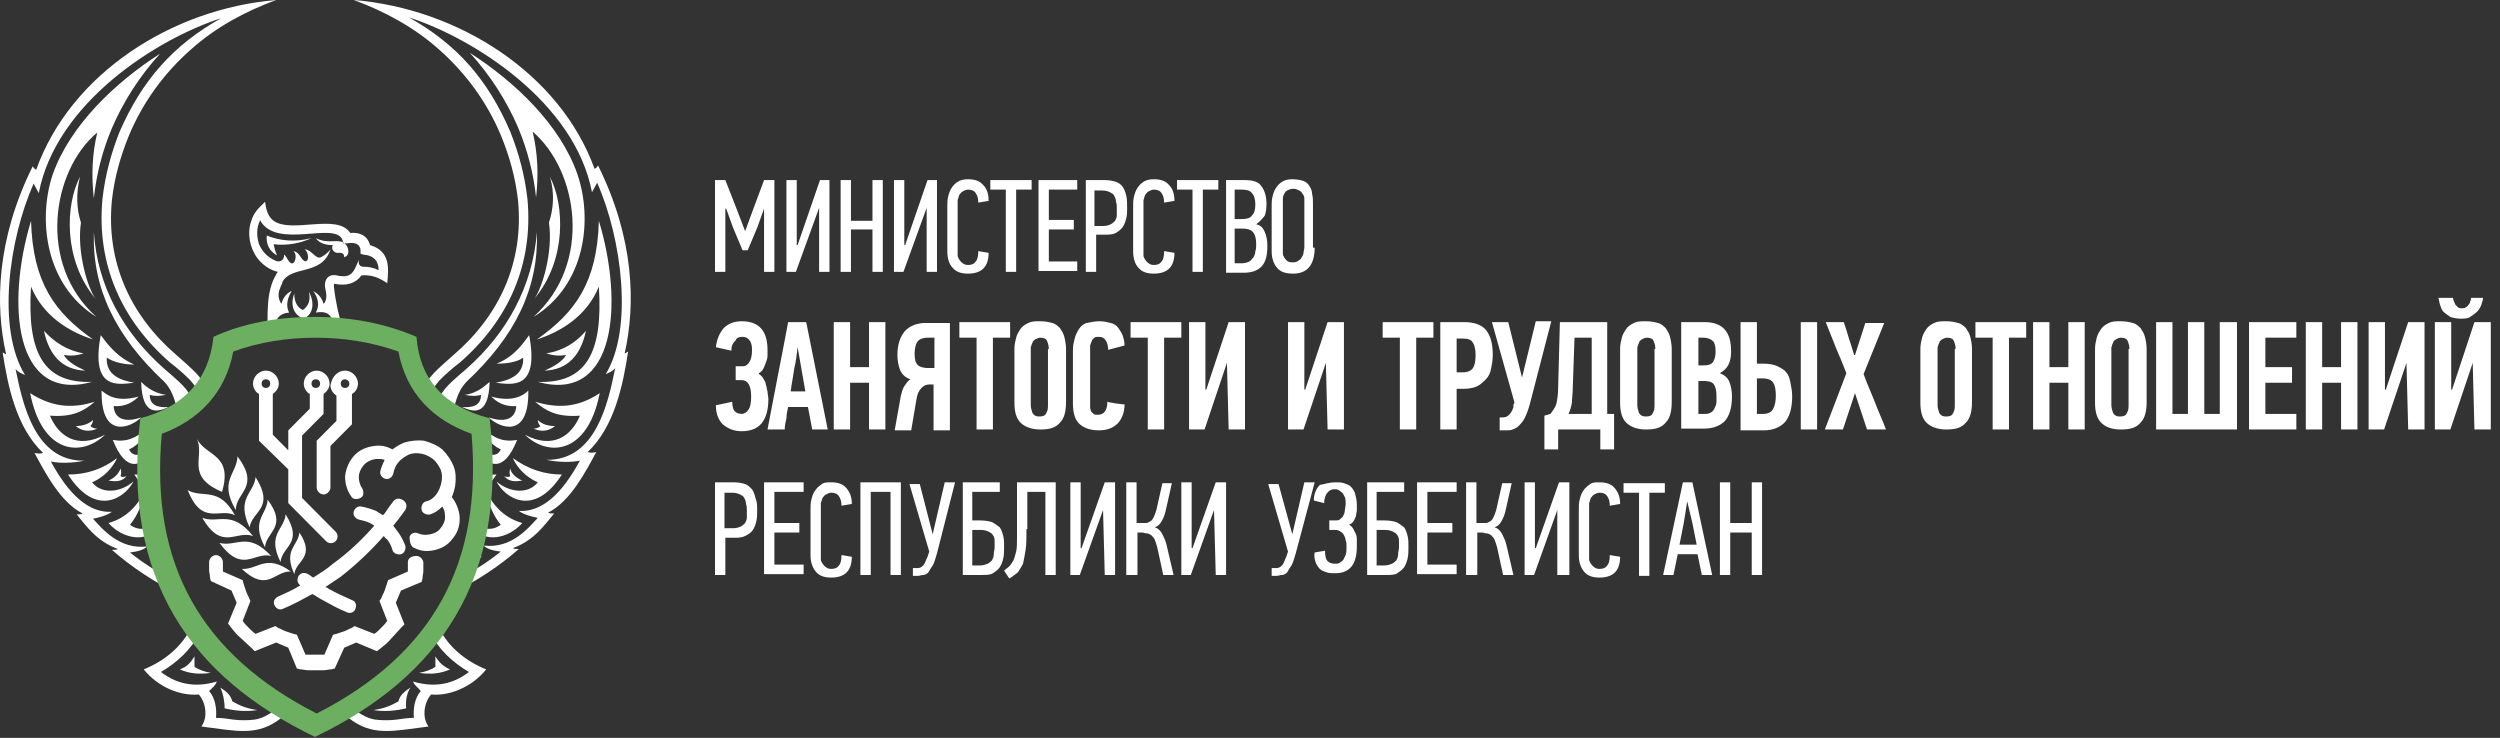 <svg width="227" height="67" viewBox="0 0 227 67" fill="none" xmlns="http://www.w3.org/2000/svg">
<rect x="0" y="0" width="227" height="67" fill="#333333" stroke="none"/>
<path fill-rule="evenodd" clip-rule="evenodd" d="M31.332 33.653C31.957 33.653 32.504 34.203 32.504 34.832C32.504 35.225 32.269 35.618 31.957 35.776V38.527L30.004 40.493V44.267C30.004 44.582 29.691 44.896 29.379 44.896C29.066 44.896 28.754 44.582 28.754 44.267V40.179C28.754 40.1 28.754 40.1 28.754 40.021C28.754 40.021 28.754 40.021 28.832 39.943L30.551 38.213V35.933C30.238 35.697 30.004 35.382 30.004 34.989C30.16 34.124 30.707 33.653 31.332 33.653ZM25.082 0C22.27 1.022 19.536 2.516 17.349 4.482C14.927 6.605 12.974 9.278 11.724 12.266C10.943 14.153 10.396 16.119 10.162 18.163C9.615 23.745 11.802 28.62 16.02 32.237C16.645 32.788 17.27 33.338 17.817 33.888C18.208 34.36 18.598 34.753 18.833 35.382C18.833 35.382 18.833 35.461 18.911 35.461C18.677 35.776 18.442 36.09 18.208 36.326C18.208 36.09 18.13 35.854 18.052 35.697C17.895 35.225 17.583 34.911 17.27 34.517C16.724 33.967 16.099 33.417 15.474 32.945C11.021 29.092 8.755 23.981 9.302 18.084C9.537 15.961 10.083 13.917 10.864 11.951C12.896 7.312 15.708 4.089 20.083 1.651C14.224 3.538 5.084 9.357 3.521 17.534C3.443 17.377 3.209 16.983 3.053 16.669C0.787 21.78 -0.307 29.878 2.271 34.046C1.881 33.888 1.568 33.731 1.412 33.495C2.037 36.562 3.131 41.908 7.662 41.83C6.568 42.066 5.396 42.066 4.615 41.908C5.709 43.874 7.505 46.626 10.162 46.469C9.771 46.783 8.912 47.019 8.443 47.098C9.302 48.041 10.864 49.928 13.364 49.614C13.052 49.928 12.505 50.086 11.802 50.164C12.974 51.108 14.224 51.894 15.552 52.602C15.708 52.995 15.942 53.467 16.099 53.86C13.989 52.838 11.958 51.501 10.162 49.928C10.396 49.928 10.552 49.928 10.708 49.85C8.755 49.142 7.818 47.727 6.959 46.705C7.193 46.705 7.349 46.705 7.505 46.626C5.474 45.604 4.068 42.852 3.131 41.122C3.365 41.201 3.756 41.201 3.912 41.122C1.49 38.842 0.709 35.068 0.24 32.001C0.397 32.08 0.475 32.159 0.553 32.159C-0.463 27.677 -0.307 21.701 2.974 15.097C3.053 15.254 3.131 15.332 3.287 15.411C6.412 6.683 15.63 0.786 25.082 0ZM37.269 62.43C36.8 62.745 36.331 63.059 36.175 63.688C35.472 64.081 34.925 64.317 33.91 64.475C34.925 64.632 35.863 64.553 36.878 64.317C36.8 63.61 36.956 62.902 37.269 62.43ZM39.534 59.6C39.534 59.914 39.534 60.307 39.534 60.543C39.222 60.779 38.597 61.015 38.05 61.093C39.066 61.251 40.003 61.172 40.862 60.779C40.316 60.543 39.925 60.229 39.534 59.6ZM37.503 61.88C39.066 62.352 40.862 62.352 42.581 61.015C41.097 60.15 39.847 58.971 39.066 57.477L39.769 56.848C40.628 58.656 42.191 59.993 44.144 60.779C42.894 62.352 40.862 63.217 39.144 63.059C38.519 63.767 38.285 65.103 38.91 65.968C35.707 66.362 33.832 66.912 31.644 65.182L31.801 64.16C32.582 64.71 33.129 65.182 34.066 65.339C34.691 65.418 35.394 65.418 36.019 65.339C36.566 65.261 37.035 65.182 37.581 65.182C37.503 64.317 37.66 63.374 38.206 62.745C37.972 62.43 37.66 62.273 37.503 61.88ZM20.005 62.43C20.473 62.745 20.942 63.059 21.098 63.688C21.801 64.081 22.348 64.317 23.364 64.475C22.348 64.632 21.411 64.553 20.395 64.317C20.395 63.61 20.239 62.902 20.005 62.43ZM17.661 59.6C17.661 59.914 17.661 60.307 17.661 60.543C17.973 60.779 18.598 61.015 19.145 61.093C18.13 61.251 17.192 61.172 16.333 60.779C16.958 60.543 17.27 60.229 17.661 59.6ZM19.692 61.88C18.13 62.352 16.333 62.352 14.614 61.015C16.099 60.15 17.349 58.971 18.13 57.477L17.427 56.848C16.567 58.656 15.005 59.993 13.052 60.779C14.302 62.352 16.333 63.217 18.052 63.059C18.677 63.767 18.911 65.103 18.286 65.968C21.489 66.362 23.364 66.912 25.551 65.182L25.395 64.16C24.614 64.71 24.067 65.182 23.129 65.339C22.504 65.418 21.801 65.418 21.176 65.339C20.63 65.261 20.161 65.182 19.614 65.182C19.692 64.317 19.536 63.374 18.989 62.745C19.302 62.43 19.536 62.273 19.692 61.88ZM38.285 35.461C38.519 35.776 38.753 36.09 38.988 36.326C38.988 36.09 39.066 35.854 39.144 35.697C39.3 35.225 39.613 34.911 39.925 34.517C40.472 33.967 41.097 33.417 41.722 32.945C46.175 29.092 48.44 23.981 47.893 18.084C47.659 15.961 47.112 13.917 46.331 11.951C44.3 7.234 41.487 4.01 37.113 1.573C42.972 3.46 52.19 9.278 53.752 17.455C53.83 17.298 54.065 16.905 54.221 16.59C56.486 21.701 57.502 29.878 55.002 33.967C55.393 33.81 55.705 33.653 55.861 33.417C55.236 36.483 54.143 41.83 49.612 41.751C50.706 41.987 51.877 41.987 52.658 41.83C51.565 43.795 49.768 46.547 47.112 46.39C47.503 46.705 48.362 46.941 48.831 47.019C47.971 47.963 46.409 49.85 43.909 49.535C44.222 49.85 44.768 50.007 45.471 50.086C44.3 51.029 43.05 51.816 41.722 52.523C41.566 52.916 41.331 53.388 41.175 53.781C43.284 52.759 45.315 51.422 47.112 49.85C46.878 49.85 46.721 49.85 46.565 49.771C48.518 49.063 49.456 47.648 50.315 46.626C50.081 46.626 49.924 46.626 49.768 46.547C51.799 45.525 53.205 42.773 54.143 41.044C53.908 41.122 53.518 41.122 53.362 41.044C55.783 38.763 56.565 34.989 57.033 31.923C56.877 32.001 56.799 32.08 56.721 32.08C57.736 27.598 57.58 21.622 54.299 15.018C54.221 15.175 54.143 15.254 53.987 15.332C50.862 6.683 41.644 0.786 32.113 0C34.925 1.022 37.66 2.516 39.847 4.482C42.269 6.605 44.222 9.278 45.471 12.266C46.253 14.153 46.8 16.119 47.034 18.163C47.581 23.745 45.393 28.62 41.175 32.237C40.55 32.788 39.925 33.338 39.378 33.888C38.988 34.36 38.597 34.753 38.363 35.382C38.363 35.382 38.363 35.382 38.285 35.461ZM27.582 28.935C26.645 28.62 26.332 27.677 26.723 26.655C26.723 27.362 26.957 27.913 27.504 28.149C28.051 27.756 28.207 27.205 28.051 26.497C28.598 27.52 28.441 28.542 27.582 28.935ZM34.379 24.532C33.91 24.296 33.441 24.217 32.972 24.217C32.738 24.217 32.504 24.06 32.582 23.588C32.113 24.689 31.957 25.318 30.551 25.003C29.77 24.846 29.379 25.475 29.535 26.183C29.613 26.576 29.77 27.205 29.379 27.598C29.223 26.969 28.832 26.655 28.442 26.419C29.145 27.441 28.832 28.07 28.676 28.384C30.316 28.07 30.316 29.407 30.082 30.036C30.473 30.036 30.863 30.114 31.176 30.114C30.785 28.778 30.473 27.441 30.316 26.026C30.316 25.79 30.316 25.711 30.473 25.79C31.41 25.947 32.269 25.79 32.816 25.003C33.754 24.925 34.457 25.239 35.16 25.711C35.316 24.217 35.394 22.802 33.597 22.252C33.363 21.387 32.66 21.072 31.801 21.151C30.629 19.342 26.488 21.229 24.848 20.05C24.301 19.657 24.145 18.949 24.067 18.32C23.52 18.871 23.051 19.264 22.817 20.05C22.426 21.151 22.661 22.487 23.364 23.431C23.832 24.06 24.535 24.532 25.238 24.689C25.16 24.768 25.082 24.846 25.082 24.925C24.145 26.419 24.301 28.62 24.301 30.35C24.535 30.272 24.848 30.272 25.082 30.193C24.848 29.407 25.082 28.463 26.254 28.384C26.098 28.07 25.863 27.441 26.488 26.419C26.098 26.576 25.707 26.969 25.551 27.598C25.238 27.127 25.238 26.655 25.395 26.262C25.473 26.026 25.551 25.868 25.629 25.711V25.633C26.41 24.06 29.223 25.082 30.004 22.645C29.77 22.959 29.457 23.195 29.145 23.352C28.676 23.588 28.285 22.645 27.66 22.645C27.895 22.802 27.973 23.116 27.973 23.431C27.895 23.745 27.738 23.824 27.504 23.588C27.27 23.352 27.113 22.881 26.645 22.802C26.879 23.038 26.879 23.352 26.801 23.588C26.723 23.903 26.488 24.06 26.254 23.745C26.098 23.588 26.02 23.274 25.785 23.116C25.863 23.51 25.473 23.903 25.004 23.667C24.301 23.352 23.832 22.881 23.52 22.173C23.286 21.465 23.286 20.679 23.598 20.05C23.598 20.05 23.598 20.05 23.598 19.971C25.082 22.723 30.394 20.05 31.098 21.78L31.176 22.094H31.488C32.035 22.016 32.66 22.016 32.738 22.723V23.038L32.972 23.116C33.988 23.195 34.379 23.745 34.379 24.532ZM25.863 30.114C26.02 29.8 26.254 29.642 26.41 29.485C26.332 29.721 26.254 29.878 26.176 30.114C26.098 30.114 26.02 30.114 25.863 30.114ZM29.145 30.036C29.066 29.8 28.832 29.485 28.598 29.171C28.988 29.249 29.379 29.485 29.691 30.036C29.535 30.036 29.301 30.036 29.145 30.036ZM26.723 30.036C26.723 29.878 26.801 29.721 26.801 29.564C26.801 29.721 26.801 29.878 26.879 29.957L26.723 30.036ZM28.363 30.036C28.363 29.878 28.285 29.642 28.285 29.407C28.441 29.642 28.52 29.8 28.598 30.036H28.363ZM8.521 21.072C8.365 26.183 10.474 30.507 14.927 34.675C15.864 35.697 15.942 36.798 16.255 37.82C16.411 37.741 16.567 37.663 16.724 37.505C16.645 37.033 16.645 36.64 16.567 36.326C16.802 36.483 16.958 36.798 17.114 37.269C17.27 37.191 17.349 37.033 17.505 36.955C17.505 36.798 17.427 36.64 17.427 36.483C17.427 36.326 17.349 36.09 17.27 35.933C16.958 35.147 15.552 34.046 14.927 33.495C11.177 30.193 8.833 25.947 8.521 21.072ZM8.755 28.778C3.365 23.981 4.693 15.49 8.833 12.03C8.365 13.996 8.287 15.961 8.521 18.006C8.755 15.804 9.302 13.681 10.162 11.637C11.177 9.278 12.661 6.919 14.536 4.875C10.474 7.47 6.334 11.401 4.771 15.883C3.443 19.893 4.068 25.868 8.755 28.778ZM2.818 20.05C0.553 27.52 1.256 36.64 8.365 34.675C3.99 34.832 2.428 32.08 2.818 26.026C3.912 28.699 6.255 30.114 8.443 30.822C5.006 28.384 2.974 25.711 2.818 20.05ZM2.74 35.697C3.834 41.279 7.427 41.515 9.537 39.471C7.037 40.808 5.318 39.628 4.537 37.741C6.568 37.898 7.584 37.348 8.599 36.483C6.802 37.033 4.927 37.112 2.74 35.697ZM6.177 43.088C8.755 47.098 11.411 45.132 12.114 43.717C10.943 44.739 9.224 44.896 8.365 43.795C9.458 43.324 10.24 42.459 10.63 41.594C9.302 42.616 7.818 43.088 6.177 43.088ZM13.052 44.739C12.349 46.154 11.255 47.098 9.849 47.491C11.177 48.985 13.286 49.221 14.146 48.041C14.146 47.806 14.067 47.648 14.067 47.412C13.521 48.041 12.661 48.277 11.802 47.648C12.505 46.783 12.896 45.84 13.052 44.739ZM14.849 50.793C14.771 50.479 14.692 50.164 14.614 49.928C14.302 50.322 13.989 50.479 13.521 50.557C14.146 50.951 14.614 51.029 14.849 50.793ZM9.146 30.429C8.208 35.461 10.708 34.911 12.193 34.753C10.786 34.517 9.615 33.967 9.693 32.473C10.396 32.945 11.411 33.102 12.193 33.102C10.396 32.316 9.537 30.901 9.146 30.429ZM9.224 35.461C9.146 39.943 11.88 38.842 12.818 37.898C11.489 38.37 10.396 38.134 10.318 36.876C11.411 36.955 12.114 36.483 12.583 36.011C10.552 36.562 9.693 35.854 9.224 35.461ZM10.24 39.943C11.489 43.088 12.896 42.223 13.677 41.122C13.677 40.965 13.677 40.886 13.677 40.729C12.818 41.437 12.036 41.515 11.724 40.808C12.739 40.336 13.13 39.55 13.286 38.921C11.88 40.257 10.786 40.021 10.24 39.943ZM12.193 43.088C12.818 44.031 13.364 44.503 13.755 44.739C13.677 44.11 13.677 43.402 13.677 42.773C13.052 43.166 12.505 43.088 12.193 43.088ZM12.818 34.675C12.896 37.977 14.458 37.348 15.317 36.955C14.458 37.033 13.599 36.876 13.599 35.854C14.146 36.011 14.614 35.933 15.083 35.854C13.833 35.697 13.052 34.911 12.818 34.675ZM13.364 37.898C13.521 38.449 13.677 38.842 13.833 39.157V38.921L14.224 38.763C14.224 38.685 14.224 38.685 14.146 38.606C14.849 38.449 15.161 38.056 15.396 37.663C14.302 38.37 13.677 38.056 13.364 37.898ZM7.271 16.04C5.943 18.556 5.709 23.588 8.677 27.127C7.974 26.183 6.959 22.881 7.349 20.207C6.959 19.028 6.88 17.534 7.271 16.04ZM3.99 30.036C4.459 32.237 5.631 33.574 7.74 33.653C6.88 33.259 6.177 32.866 5.787 32.237C6.334 32.316 6.959 32.316 7.584 32.08C6.099 31.844 4.927 31.058 3.99 30.036ZM6.88 38.685C7.427 39.157 8.13 39.235 8.833 38.921C8.599 38.921 8.365 38.842 8.208 38.685C8.365 38.527 8.443 38.292 8.443 38.134C8.052 38.527 7.427 38.685 6.88 38.685ZM9.849 43.638C10.396 43.717 11.021 43.795 11.489 43.245C11.255 43.324 11.099 43.324 10.943 43.245C11.021 43.009 11.021 42.773 10.943 42.537C10.786 43.009 10.396 43.402 9.849 43.638ZM12.896 47.098C13.286 47.019 13.677 46.862 13.911 46.547C13.911 46.469 13.911 46.39 13.911 46.233C13.833 46.233 13.755 46.312 13.677 46.233C13.677 46.076 13.521 45.761 13.364 45.604C13.443 46.154 13.208 46.705 12.896 47.098ZM48.752 21.072C48.909 26.183 46.8 30.507 42.347 34.675C41.409 35.697 41.331 36.798 41.019 37.82C40.862 37.741 40.706 37.663 40.55 37.505C40.628 37.033 40.628 36.64 40.706 36.326C40.472 36.483 40.316 36.798 40.159 37.269C40.003 37.191 39.925 37.033 39.769 36.955C39.769 36.798 39.847 36.64 39.847 36.483C39.847 36.326 39.925 36.09 40.003 35.933C40.316 35.147 41.722 34.046 42.347 33.495C46.096 30.193 48.362 25.947 48.752 21.072ZM48.44 28.778C53.83 23.903 52.502 15.49 48.362 11.951C48.831 13.917 48.909 15.883 48.674 17.927C48.44 15.726 47.893 13.602 47.034 11.558C46.018 9.199 44.534 6.841 42.659 4.796C46.721 7.391 50.862 11.322 52.424 15.804C53.83 19.893 53.205 25.868 48.44 28.778ZM54.377 20.05C56.643 27.52 55.94 36.64 48.831 34.675C53.205 34.832 54.768 32.08 54.377 26.026C53.283 28.699 50.94 30.114 48.752 30.822C52.19 28.384 54.221 25.711 54.377 20.05ZM54.455 35.697C53.362 41.279 49.768 41.515 47.659 39.471C50.159 40.808 51.877 39.628 52.658 37.741C50.627 37.898 49.612 37.348 48.596 36.483C50.471 37.033 52.346 37.112 54.455 35.697ZM51.018 43.088C48.44 47.098 45.784 45.132 45.081 43.717C46.253 44.739 47.971 44.896 48.831 43.795C47.737 43.324 46.956 42.459 46.565 41.594C47.971 42.616 49.456 43.088 51.018 43.088ZM44.222 44.739C44.925 46.154 46.018 47.098 47.425 47.491C46.096 48.985 43.987 49.221 43.128 48.041C43.128 47.806 43.206 47.648 43.206 47.412C43.753 48.041 44.612 48.277 45.471 47.648C44.768 46.783 44.378 45.84 44.222 44.739ZM42.425 50.793C42.503 50.479 42.581 50.164 42.659 49.928C42.972 50.322 43.284 50.479 43.753 50.557C43.05 50.951 42.659 51.029 42.425 50.793ZM48.05 30.429C48.987 35.461 46.487 34.911 45.003 34.753C46.409 34.517 47.581 33.967 47.503 32.473C46.878 32.945 45.784 33.023 45.081 33.023C46.878 32.316 47.659 30.901 48.05 30.429ZM47.971 35.461C48.05 39.943 45.315 38.842 44.378 37.898C45.706 38.37 46.8 38.134 46.878 36.876C45.784 36.955 45.081 36.483 44.612 36.011C46.643 36.562 47.581 35.854 47.971 35.461ZM46.956 39.943C45.706 43.088 44.3 42.223 43.519 41.122C43.519 40.965 43.519 40.886 43.519 40.729C44.378 41.437 45.159 41.515 45.471 40.808C44.456 40.336 44.065 39.55 43.909 38.921C45.315 40.257 46.409 40.021 46.956 39.943ZM45.081 43.088C44.456 44.031 43.909 44.503 43.519 44.739C43.597 44.11 43.597 43.402 43.597 42.773C44.144 43.166 44.69 43.088 45.081 43.088ZM44.456 34.675C44.378 37.977 42.816 37.348 41.956 36.955C42.816 37.033 43.675 36.876 43.675 35.854C43.128 36.011 42.659 35.933 42.191 35.854C43.44 35.697 44.144 34.911 44.456 34.675ZM43.909 37.898C43.753 38.449 43.597 38.842 43.44 39.157V38.921L42.972 38.763C42.972 38.685 42.972 38.685 43.05 38.606C42.347 38.449 42.034 38.056 41.8 37.663C42.894 38.37 43.597 38.056 43.909 37.898ZM49.924 16.04C51.252 18.556 51.487 23.588 48.518 27.127C49.221 26.183 50.237 22.881 49.846 20.207C50.237 19.028 50.393 17.534 49.924 16.04ZM53.205 30.036C52.737 32.237 51.565 33.574 49.456 33.653C50.315 33.259 51.018 32.866 51.409 32.237C50.862 32.316 50.237 32.316 49.612 32.08C51.174 31.844 52.346 31.058 53.205 30.036ZM50.393 38.685C49.846 39.157 49.143 39.235 48.44 38.921C48.674 38.921 48.909 38.842 49.065 38.685C48.909 38.527 48.831 38.292 48.831 38.134C49.221 38.527 49.768 38.685 50.393 38.685ZM47.425 43.638C46.878 43.717 46.253 43.795 45.784 43.245C46.018 43.324 46.175 43.324 46.331 43.245C46.253 43.009 46.253 42.773 46.331 42.537C46.409 43.009 46.878 43.402 47.425 43.638ZM44.378 47.098C43.987 47.019 43.597 46.862 43.362 46.547C43.362 46.469 43.362 46.39 43.362 46.233C43.44 46.233 43.519 46.312 43.597 46.233C43.597 46.076 43.753 45.761 43.909 45.604C43.831 46.154 43.987 46.705 44.378 47.098ZM28.676 21.622C29.77 22.173 30.551 21.701 31.176 22.016C31.644 22.252 31.879 23.195 31.254 23.352C31.254 22.881 30.863 22.959 30.629 22.959C30.394 22.959 30.16 22.723 30.16 22.487C30.16 22.409 30.16 22.33 30.238 22.252C29.691 22.252 29.066 22.173 28.676 21.622ZM24.223 21.387C24.145 22.173 24.457 22.802 25.16 23.195C25.004 22.881 24.926 22.566 24.848 22.173C26.02 22.33 27.27 22.094 28.285 21.622C26.723 22.016 25.395 21.858 24.223 21.387ZM37.66 49.771C38.285 50.086 38.91 50.086 39.534 49.928C40.159 49.771 40.706 49.457 41.097 48.906C41.644 48.277 41.8 47.491 41.722 46.783C41.644 46.233 41.409 45.604 41.019 45.132C41.175 44.818 41.253 44.503 41.331 44.11C41.409 43.481 41.409 42.852 41.175 42.302C40.941 41.751 40.628 41.279 40.159 40.808C39.691 40.414 39.066 40.179 38.519 40.021C37.894 39.943 37.269 40.021 36.722 40.179C36.331 40.336 35.941 40.572 35.629 40.808C35.082 40.493 34.535 40.414 33.988 40.493C33.285 40.572 32.504 40.886 32.035 41.515C31.644 41.987 31.41 42.616 31.332 43.245C31.332 43.874 31.488 44.503 31.879 45.053C32.035 45.368 32.425 45.368 32.738 45.211C33.05 45.053 33.05 44.66 32.894 44.346C32.66 44.031 32.582 43.638 32.582 43.324C32.582 42.931 32.738 42.616 32.972 42.302C33.285 41.908 33.675 41.751 34.144 41.672C34.379 41.672 34.691 41.672 34.925 41.751C34.769 42.066 34.613 42.459 34.535 42.773C34.457 43.088 34.691 43.402 35.004 43.481C35.316 43.56 35.629 43.324 35.707 43.009C35.785 42.616 35.941 42.223 36.175 41.987C36.41 41.672 36.8 41.437 37.113 41.279C37.503 41.122 37.894 41.122 38.285 41.201C38.675 41.279 38.988 41.437 39.3 41.672C39.613 41.908 39.847 42.302 40.003 42.616C40.159 43.009 40.159 43.402 40.081 43.795C40.003 44.189 39.847 44.582 39.613 44.896C39.378 45.211 39.066 45.447 38.675 45.525C38.363 45.604 38.206 45.997 38.285 46.312C38.363 46.626 38.753 46.783 39.066 46.705C39.534 46.547 39.847 46.312 40.159 45.997C40.316 46.233 40.394 46.469 40.394 46.705C40.472 47.176 40.316 47.57 40.003 47.963C39.769 48.277 39.456 48.434 39.066 48.513C38.675 48.592 38.363 48.592 37.972 48.434C37.66 48.277 37.269 48.434 37.191 48.749C37.191 49.299 37.347 49.693 37.66 49.771ZM37.035 51.029C37.035 51.265 37.035 51.422 37.035 51.658V51.894L35.238 52.68L35.16 52.916C35.082 53.152 35.004 53.388 34.925 53.624C34.847 53.86 34.691 54.096 34.613 54.332L34.457 54.567L35.16 56.376C35.004 56.612 34.769 56.848 34.613 57.005C34.379 57.241 34.222 57.398 33.988 57.555L32.191 56.848L31.957 57.005C31.723 57.084 31.488 57.241 31.254 57.319C31.019 57.398 30.785 57.477 30.551 57.555L30.238 57.634L29.457 59.442H29.223C29.066 59.442 28.832 59.442 28.598 59.442C28.363 59.442 28.207 59.442 27.973 59.442H27.738L26.957 57.634L26.645 57.555C26.41 57.477 26.176 57.398 25.942 57.319C25.707 57.241 25.473 57.084 25.238 57.005L25.004 56.848L23.207 57.555C22.973 57.398 22.739 57.162 22.582 57.005C22.348 56.769 22.192 56.612 22.036 56.376L22.739 54.567L22.661 54.41C22.582 54.174 22.426 53.938 22.348 53.703C22.27 53.467 22.192 53.231 22.114 52.995L22.036 52.68L20.239 51.894V51.658C20.239 51.501 20.239 51.265 20.239 51.029C20.239 50.715 19.926 50.4 19.614 50.4C19.302 50.4 18.989 50.715 18.989 51.029C18.989 51.265 18.989 51.501 18.989 51.737C18.989 51.973 19.067 52.209 19.067 52.444L19.145 52.759L21.02 53.624C21.098 53.781 21.176 54.017 21.254 54.174C21.333 54.332 21.411 54.567 21.489 54.725L20.708 56.612L20.942 56.926C21.254 57.319 21.489 57.634 21.879 57.948C22.192 58.263 22.582 58.577 22.895 58.892L23.129 59.128L25.082 58.342C25.238 58.42 25.473 58.499 25.629 58.577C25.785 58.656 26.02 58.735 26.176 58.813L26.957 60.7L27.27 60.779C27.504 60.779 27.738 60.858 27.973 60.858C28.207 60.858 28.441 60.858 28.676 60.858C28.91 60.858 29.145 60.858 29.379 60.858C29.613 60.858 29.848 60.779 30.082 60.779L30.394 60.7L31.254 58.813C31.41 58.735 31.644 58.656 31.801 58.577C31.957 58.499 32.191 58.42 32.347 58.342L34.222 59.128L34.535 58.892C34.925 58.577 35.238 58.342 35.55 57.948C35.863 57.634 36.175 57.241 36.488 56.926L36.722 56.69L35.941 54.725C36.019 54.567 36.097 54.332 36.175 54.174C36.253 54.017 36.331 53.781 36.41 53.624L38.285 52.838L38.363 52.523C38.363 52.287 38.441 52.051 38.441 51.816C38.441 51.58 38.441 51.344 38.441 51.108C38.441 50.793 38.128 50.479 37.816 50.479C37.347 50.479 37.035 50.715 37.035 51.029ZM20.161 44.66C21.176 41.201 18.677 41.437 17.895 39.864C18.598 41.515 16.802 43.245 20.161 44.66ZM35.707 45.525C35.472 45.84 35.238 46.154 35.082 46.39C35.004 46.547 34.847 46.705 34.769 46.783C34.535 46.626 34.379 46.547 34.144 46.39C33.754 46.233 33.285 46.076 32.816 45.997C32.504 45.918 32.191 46.154 32.113 46.469C32.035 46.783 32.269 47.098 32.582 47.176C32.894 47.255 33.285 47.334 33.597 47.491C33.754 47.57 33.832 47.648 33.988 47.727C32.894 48.985 31.644 50.164 30.238 51.187C29.691 51.658 29.066 52.051 28.442 52.444C28.285 52.366 28.129 52.209 27.973 52.13C27.66 51.973 27.348 51.973 27.113 52.287C26.957 52.602 26.957 52.916 27.27 53.152C26.645 53.545 25.942 53.86 25.238 54.174C24.926 54.332 24.77 54.646 24.926 54.961C25.082 55.275 25.395 55.432 25.707 55.275C26.645 54.882 27.504 54.41 28.363 53.938C28.676 54.096 28.988 54.332 29.301 54.489C30.004 54.882 30.707 55.275 31.488 55.59C31.801 55.747 32.191 55.59 32.269 55.275C32.425 54.961 32.269 54.567 31.957 54.489C31.254 54.174 30.551 53.86 29.848 53.467C29.77 53.388 29.613 53.309 29.535 53.309C30.004 52.995 30.473 52.68 30.941 52.366C32.347 51.265 33.675 50.007 34.847 48.67C34.925 48.749 35.004 48.906 35.16 48.985C35.394 49.299 35.55 49.614 35.629 49.928C35.707 50.243 36.097 50.4 36.41 50.322C36.722 50.243 36.878 49.85 36.8 49.535C36.644 49.142 36.41 48.67 36.175 48.356C36.019 48.12 35.863 47.963 35.707 47.727C35.863 47.57 35.941 47.412 36.097 47.255C36.331 46.941 36.566 46.626 36.8 46.312C36.956 45.997 36.956 45.682 36.644 45.447C36.331 45.211 35.941 45.211 35.707 45.525ZM27.192 48.356C28.676 50.636 26.879 50.872 26.723 52.13C25.707 49.928 27.035 49.614 27.192 48.356ZM21.957 51.658C24.301 53.86 24.926 51.816 26.41 51.894C24.145 50.243 23.442 51.737 21.957 51.658ZM19.926 49.299C22.036 52.13 23.051 50.086 24.614 50.479C22.504 48.199 21.489 49.693 19.926 49.299ZM24.301 45.368C24.223 46.783 22.739 47.255 24.067 49.693C24.145 48.277 26.176 47.884 24.301 45.368ZM23.207 43.324C23.051 44.818 21.411 45.211 22.661 47.884C22.895 46.39 25.004 46.154 23.207 43.324ZM18.364 47.019C20.161 50.086 21.411 48.12 22.973 48.67C21.02 46.233 19.848 47.57 18.364 47.019ZM17.036 44.503C18.364 47.806 19.926 46.076 21.333 46.783C19.848 44.11 18.442 45.289 17.036 44.503ZM21.567 41.437C21.489 43.088 19.848 43.638 21.411 46.312C21.411 44.66 23.676 44.267 21.567 41.437ZM25.942 46.705C25.785 48.12 24.223 48.513 25.473 51.029C25.629 49.535 27.582 49.378 25.942 46.705ZM26.176 42.616V45.682L29.613 49.142C29.848 49.378 30.238 49.378 30.473 49.142C30.707 48.906 30.707 48.513 30.473 48.277L27.426 45.211V39.55L29.379 37.584V35.776C29.691 35.54 29.926 35.225 29.926 34.832C29.926 34.203 29.379 33.653 28.754 33.653C28.129 33.653 27.582 34.203 27.582 34.832C27.582 35.225 27.817 35.618 28.129 35.776V37.112L26.176 39.078V40.886L24.77 39.471V35.776C25.082 35.54 25.317 35.225 25.317 34.832C25.317 34.203 24.77 33.653 24.145 33.653C23.52 33.653 22.973 34.203 22.973 34.832C22.973 35.225 23.207 35.618 23.52 35.776V40.021L26.176 42.616ZM31.332 34.439C31.098 34.439 30.941 34.596 30.941 34.832C30.941 35.068 31.098 35.225 31.332 35.225C31.566 35.225 31.723 35.068 31.723 34.832C31.723 34.596 31.488 34.439 31.332 34.439ZM28.676 34.439C28.441 34.439 28.285 34.596 28.285 34.832C28.285 35.068 28.441 35.225 28.676 35.225C28.91 35.225 29.066 35.068 29.066 34.832C29.066 34.596 28.91 34.439 28.676 34.439ZM24.145 34.439C23.91 34.439 23.754 34.596 23.754 34.832C23.754 35.068 23.91 35.225 24.145 35.225C24.379 35.225 24.535 35.068 24.535 34.832C24.535 34.596 24.379 34.439 24.145 34.439Z" fill="white"/>
<path fill-rule="evenodd" clip-rule="evenodd" d="M28.598 66.911C39.848 61.486 46.175 52.601 44.457 37.976C40.472 36.954 38.129 34.595 37.816 30.585C35.082 29.405 31.957 28.776 28.598 28.776C25.239 28.776 22.114 29.327 19.38 30.585C18.99 34.516 16.646 36.954 12.74 37.976C11.021 52.601 17.349 61.486 28.598 66.911ZM21.177 31.922C23.521 31.057 26.099 30.663 28.677 30.663C31.176 30.663 33.754 31.057 36.176 31.922C36.879 35.696 39.301 38.133 42.816 39.391C43.832 51.264 39.223 59.441 28.755 64.788C18.287 59.441 13.599 51.264 14.693 39.391C18.052 38.133 20.474 35.696 21.177 31.922Z" fill="#6CAF60"/>
<path fill-rule="evenodd" clip-rule="evenodd" d="M69.377 18.948L68.752 20.678L67.892 22.722H67.424L66.564 20.678L65.939 18.948H65.861V24.688H64.924V16.353H65.861L66.877 18.948L67.658 20.992L68.439 18.869L69.377 16.353H70.314V24.688H69.377V18.948ZM119.373 22.486C119.373 23.194 119.217 23.823 118.904 24.216C118.592 24.609 118.123 24.845 117.42 24.845C116.717 24.845 116.248 24.688 115.936 24.295C115.623 23.902 115.467 23.43 115.467 22.801V18.712C115.467 18.398 115.467 18.162 115.545 17.847C115.623 17.533 115.702 17.297 115.858 17.061C116.014 16.825 116.17 16.668 116.405 16.511C116.639 16.353 116.951 16.275 117.342 16.275C117.733 16.275 118.123 16.353 118.358 16.432C118.592 16.511 118.826 16.747 118.904 16.904C119.061 17.14 119.139 17.375 119.139 17.611C119.217 17.926 119.217 18.162 119.217 18.555V22.486H119.373ZM118.436 18.476C118.436 18.319 118.436 18.162 118.436 18.005C118.436 17.847 118.358 17.69 118.28 17.611C118.201 17.454 118.123 17.375 117.967 17.297C117.811 17.218 117.655 17.14 117.42 17.14C117.186 17.14 117.03 17.218 116.873 17.297C116.717 17.375 116.639 17.533 116.561 17.69C116.483 17.847 116.483 18.005 116.483 18.162C116.483 18.319 116.483 18.476 116.483 18.634V22.643C116.483 22.801 116.483 22.879 116.483 23.037C116.483 23.194 116.561 23.273 116.639 23.43C116.717 23.508 116.795 23.666 116.951 23.744C117.108 23.823 117.264 23.823 117.42 23.823C117.655 23.823 117.811 23.744 117.889 23.666C118.045 23.587 118.123 23.508 118.201 23.351C118.28 23.194 118.358 23.115 118.358 22.958C118.358 22.801 118.436 22.643 118.436 22.486V18.476ZM114.061 20.363C114.452 20.442 114.686 20.678 114.842 21.071C114.998 21.386 115.077 21.857 115.077 22.329C115.077 23.194 114.92 23.823 114.53 24.216C114.139 24.609 113.592 24.767 112.889 24.767H111.327V16.353H113.045C113.749 16.353 114.295 16.511 114.53 16.904C114.842 17.297 114.998 17.847 114.998 18.555C114.998 19.027 114.92 19.341 114.842 19.577C114.608 19.892 114.374 20.128 114.061 20.363ZM114.061 22.172C114.061 21.7 113.983 21.386 113.827 21.15C113.67 20.914 113.358 20.756 112.811 20.756H112.108V23.902H112.811C113.045 23.902 113.28 23.823 113.436 23.744C113.592 23.666 113.67 23.508 113.827 23.351C113.905 23.194 113.983 23.037 113.983 22.801C114.061 22.643 114.061 22.408 114.061 22.172ZM113.983 18.555C113.983 18.162 113.905 17.769 113.67 17.533C113.514 17.297 113.202 17.218 112.733 17.218H112.108V19.892H112.733C113.202 19.892 113.514 19.813 113.67 19.577C113.905 19.341 113.983 19.027 113.983 18.555ZM109.218 17.218V24.688H108.28V17.218H106.874V16.353H110.624V17.218H109.218ZM104.765 16.275C105.39 16.275 105.858 16.432 106.171 16.825C106.483 17.14 106.64 17.611 106.64 18.24L105.702 18.398C105.702 18.005 105.624 17.769 105.468 17.533C105.312 17.297 105.077 17.218 104.765 17.218C104.609 17.218 104.452 17.297 104.296 17.375C104.14 17.454 104.062 17.611 103.984 17.69C103.906 17.847 103.905 18.005 103.827 18.162C103.827 18.319 103.827 18.476 103.827 18.634V22.801C103.827 22.958 103.827 23.037 103.827 23.194C103.827 23.351 103.906 23.43 103.984 23.587C104.062 23.666 104.14 23.823 104.296 23.902C104.374 23.98 104.53 24.059 104.765 24.059C105.077 24.059 105.312 23.98 105.468 23.744C105.624 23.587 105.702 23.273 105.702 22.801L106.64 22.958C106.64 23.587 106.483 24.059 106.171 24.373C105.858 24.688 105.39 24.845 104.765 24.845C104.14 24.845 103.671 24.688 103.359 24.295C103.046 23.98 102.89 23.43 102.89 22.801V18.712C102.89 18.398 102.89 18.162 102.968 17.847C103.046 17.533 103.124 17.297 103.281 17.061C103.437 16.825 103.593 16.668 103.827 16.511C104.062 16.353 104.374 16.275 104.765 16.275ZM100.312 16.353C100.703 16.353 101.093 16.432 101.328 16.511C101.562 16.589 101.796 16.747 101.953 16.982C102.109 17.218 102.187 17.454 102.265 17.769C102.343 18.083 102.343 18.476 102.343 18.869C102.343 19.184 102.343 19.577 102.265 19.813C102.187 20.128 102.109 20.363 101.953 20.599C101.796 20.835 101.562 20.992 101.328 21.15C101.015 21.307 100.703 21.307 100.234 21.307H99.531V24.688H98.593V16.353H100.312ZM99.531 20.521H100.156C100.468 20.521 100.703 20.442 100.859 20.363C101.015 20.285 101.171 20.128 101.249 20.049C101.328 19.892 101.406 19.734 101.406 19.577C101.406 19.42 101.406 19.184 101.406 18.948C101.406 18.712 101.406 18.476 101.328 18.319C101.328 18.083 101.249 17.926 101.171 17.769C101.093 17.611 100.937 17.533 100.781 17.454C100.624 17.375 100.39 17.297 100.078 17.297H99.375V20.521H99.531ZM94.297 24.688V16.353H97.812V17.218H95.234V19.97H97.5V20.835H95.234V23.744H97.812V24.609H94.297V24.688ZM92.266 17.218V24.688H91.328V17.218H89.922V16.353H93.672V17.218H92.266ZM87.891 16.275C88.516 16.275 88.985 16.432 89.297 16.825C89.61 17.14 89.766 17.611 89.766 18.24L88.828 18.398C88.828 18.005 88.75 17.769 88.594 17.533C88.438 17.297 88.204 17.218 87.891 17.218C87.735 17.218 87.579 17.297 87.422 17.375C87.266 17.454 87.188 17.611 87.11 17.69C87.032 17.847 87.032 18.005 86.954 18.162C86.954 18.319 86.954 18.476 86.954 18.634V22.801C86.954 22.958 86.954 23.037 86.954 23.194C86.954 23.351 87.032 23.43 87.11 23.587C87.188 23.666 87.266 23.823 87.422 23.902C87.5 23.98 87.657 24.059 87.891 24.059C88.204 24.059 88.438 23.98 88.594 23.744C88.75 23.587 88.828 23.273 88.828 22.801L89.766 22.958C89.766 23.587 89.61 24.059 89.297 24.373C88.985 24.688 88.516 24.845 87.891 24.845C87.266 24.845 86.797 24.688 86.485 24.295C86.172 23.98 86.016 23.43 86.016 22.801V18.712C86.016 18.398 86.016 18.162 86.094 17.847C86.172 17.533 86.251 17.297 86.407 17.061C86.563 16.825 86.719 16.668 86.954 16.511C87.188 16.353 87.5 16.275 87.891 16.275ZM84.141 18.869L82.032 24.688H81.173V16.353H82.11V22.25H82.188L84.219 16.353H85.079V24.688H84.141V18.869ZM79.22 24.688V20.835H77.267V24.688H76.329V16.353H77.267V20.049H79.22V16.353H80.157V24.688H79.22ZM74.376 18.869L72.267 24.688H71.408V16.353H72.345V22.25H72.423L74.454 16.353H75.314V24.688H74.376V18.869Z" fill="white"/>
<path fill-rule="evenodd" clip-rule="evenodd" d="M66.487 36.482C66.487 36.875 66.565 37.19 66.721 37.347C66.877 37.504 67.112 37.583 67.346 37.583C67.58 37.583 67.815 37.425 67.971 37.19C68.127 36.954 68.205 36.561 68.205 36.01C68.205 34.988 67.893 34.516 67.346 34.516H66.799V33.258H67.424C67.737 33.258 67.893 33.101 68.049 32.865C68.205 32.629 68.283 32.236 68.283 31.764C68.283 31.371 68.205 31.057 68.049 30.899C67.893 30.663 67.658 30.585 67.424 30.585C67.112 30.585 66.877 30.663 66.799 30.899C66.487 31.214 66.409 31.45 66.409 31.843L65.002 31.528C65.08 30.821 65.315 30.27 65.705 29.799C66.096 29.405 66.643 29.17 67.346 29.17C68.908 29.17 69.689 30.035 69.689 31.764C69.689 31.922 69.689 32.079 69.689 32.315C69.689 32.551 69.611 32.708 69.533 32.944C69.455 33.18 69.377 33.337 69.299 33.494C69.221 33.651 69.064 33.809 68.908 33.887V33.966C69.064 34.044 69.221 34.202 69.299 34.359C69.377 34.516 69.533 34.673 69.533 34.909C69.611 35.067 69.611 35.303 69.689 35.538C69.689 35.774 69.768 36.01 69.768 36.246C69.768 37.268 69.533 37.976 69.143 38.448C68.752 38.919 68.127 39.155 67.346 39.155C66.643 39.155 66.096 38.919 65.627 38.526C65.237 38.133 65.002 37.583 65.002 36.797L66.487 36.482ZM224.523 32.944L222.491 38.998H221.085V29.248H222.57V35.381H222.648L224.679 29.248H226.163V38.998H224.679L224.523 32.944ZM222.726 27.047C222.726 27.125 222.804 27.282 222.804 27.361C222.882 27.44 222.882 27.597 222.96 27.676C223.038 27.754 223.116 27.833 223.195 27.912C223.273 27.99 223.429 27.99 223.507 27.99C223.663 27.99 223.741 27.99 223.898 27.912C223.976 27.833 224.132 27.754 224.132 27.676C224.21 27.597 224.288 27.518 224.288 27.361C224.366 27.282 224.366 27.125 224.366 27.047H225.46C225.46 27.204 225.382 27.44 225.304 27.676C225.226 27.912 225.069 28.147 224.913 28.305C224.757 28.462 224.523 28.619 224.288 28.776C224.054 28.934 223.741 28.934 223.429 28.934C223.038 28.934 222.726 28.855 222.491 28.776C222.257 28.619 222.023 28.462 221.866 28.305C221.71 28.147 221.632 27.912 221.554 27.676C221.476 27.44 221.476 27.204 221.398 27.047H222.726ZM218.507 32.944L216.476 38.998H215.07V29.248H216.554V35.381H216.632L218.664 29.248H220.148V38.998H218.664L218.507 32.944ZM212.57 38.998V34.752H210.852V38.998H209.367V29.248H210.852V33.337H212.57V29.248H214.055V38.998H212.57ZM204.211 38.998V29.248H208.508V30.663H205.696V33.337H208.117V34.752H205.696V37.583H208.508V38.998H204.211ZM203.118 29.248V38.998H195.775V29.248H197.259V37.583H198.665V29.248H200.149V37.583H201.555V29.248H203.118ZM193.353 31.686C193.353 31.45 193.275 31.135 193.197 30.978C193.118 30.742 192.884 30.663 192.572 30.663C192.415 30.663 192.259 30.742 192.103 30.821C192.025 30.899 191.869 30.978 191.869 31.135C191.79 31.214 191.79 31.371 191.712 31.528C191.712 31.686 191.712 31.843 191.712 31.922V36.797C191.712 37.032 191.79 37.268 191.869 37.504C192.025 37.74 192.181 37.819 192.493 37.819C192.806 37.819 193.04 37.74 193.118 37.504C193.275 37.268 193.275 37.032 193.275 36.718V31.686H193.353ZM194.915 36.482C194.915 37.347 194.759 37.976 194.368 38.369C193.978 38.841 193.431 38.998 192.572 38.998C191.712 38.998 191.165 38.762 190.775 38.369C190.384 37.976 190.228 37.347 190.228 36.561V31.686C190.228 31.293 190.306 30.978 190.384 30.663C190.462 30.349 190.619 30.113 190.775 29.877C190.931 29.641 191.165 29.484 191.478 29.327C191.79 29.17 192.103 29.17 192.572 29.17C193.04 29.17 193.353 29.248 193.665 29.327C193.978 29.405 194.212 29.641 194.368 29.799C194.525 30.035 194.681 30.27 194.759 30.585C194.837 30.899 194.915 31.293 194.915 31.686V36.482ZM187.806 38.998V34.752H186.088V38.998H184.603V29.248H186.088V33.337H187.806V29.248H189.291V38.998H187.806ZM182.416 30.663V38.998H180.932V30.663H179.369V29.248H183.978V30.663H182.416ZM177.573 31.686C177.573 31.45 177.495 31.135 177.416 30.978C177.338 30.742 177.104 30.663 176.791 30.663C176.635 30.663 176.479 30.742 176.323 30.821C176.245 30.899 176.088 30.978 176.088 31.135C176.01 31.214 176.01 31.371 175.932 31.528C175.932 31.686 175.932 31.843 175.932 31.922V36.797C175.932 37.032 176.01 37.268 176.088 37.504C176.245 37.74 176.401 37.819 176.713 37.819C177.026 37.819 177.26 37.74 177.338 37.504C177.495 37.268 177.495 37.032 177.495 36.718V31.686H177.573ZM179.057 36.482C179.057 37.347 178.901 37.976 178.51 38.369C178.119 38.841 177.573 38.998 176.713 38.998C175.932 38.998 175.307 38.762 174.917 38.369C174.526 37.976 174.37 37.347 174.37 36.561V31.686C174.37 31.293 174.448 30.978 174.526 30.663C174.604 30.349 174.76 30.113 174.917 29.877C175.073 29.641 175.307 29.484 175.62 29.327C175.932 29.17 176.245 29.17 176.713 29.17C177.182 29.17 177.495 29.248 177.807 29.327C178.119 29.405 178.354 29.641 178.51 29.799C178.666 30.035 178.823 30.27 178.901 30.585C178.979 30.899 179.057 31.293 179.057 31.686V36.482ZM169.526 38.998L168.433 35.696L167.339 38.998H165.698L167.651 33.887C167.339 33.101 167.027 32.315 166.714 31.607C166.402 30.821 166.089 30.035 165.777 29.248H167.417C167.573 29.72 167.73 30.192 167.886 30.742C168.042 31.214 168.198 31.686 168.355 32.236H168.433L169.37 29.327H171.089L169.214 33.966C169.526 34.831 169.917 35.696 170.229 36.482C170.542 37.347 170.932 38.133 171.245 38.998H169.526ZM158.043 38.998V29.248H159.527V33.022H160.152C160.621 33.022 161.089 33.101 161.402 33.258C161.714 33.416 162.027 33.573 162.183 33.809C162.417 34.044 162.496 34.359 162.574 34.752C162.652 35.145 162.73 35.538 162.73 36.01C162.73 37.032 162.496 37.819 162.105 38.29C161.714 38.762 161.011 39.077 160.152 39.077H158.043V38.998ZM159.527 37.583H160.074C160.543 37.583 160.855 37.425 161.011 37.111C161.168 36.797 161.246 36.403 161.246 35.932C161.246 35.381 161.168 34.988 161.011 34.752C160.855 34.516 160.543 34.359 160.074 34.359H159.527V37.583ZM163.511 38.998V29.248H164.995V38.998H163.511ZM155.777 31.922C155.777 31.45 155.699 31.135 155.543 30.978C155.387 30.821 155.074 30.663 154.684 30.663H154.215V33.18H154.684C155.074 33.18 155.387 33.101 155.543 32.865C155.699 32.629 155.777 32.315 155.777 31.922ZM155.855 35.932C155.855 35.46 155.777 35.145 155.621 34.909C155.465 34.673 155.152 34.595 154.762 34.595H154.215V37.583H154.84C155.074 37.583 155.309 37.504 155.387 37.425C155.543 37.347 155.621 37.19 155.699 37.032C155.777 36.875 155.855 36.718 155.855 36.482C155.855 36.325 155.855 36.167 155.855 35.932ZM156.168 33.887C156.558 34.044 156.871 34.28 157.027 34.673C157.183 35.067 157.262 35.538 157.262 36.01C157.262 37.032 157.027 37.74 156.637 38.212C156.168 38.684 155.543 38.919 154.684 38.919H152.653V29.248H154.762C155.621 29.248 156.246 29.484 156.637 29.956C157.027 30.428 157.183 31.057 157.183 31.922C157.183 32.393 157.105 32.786 156.949 33.101C156.793 33.416 156.558 33.651 156.168 33.887ZM150.309 31.686C150.309 31.45 150.231 31.135 150.153 30.978C150.075 30.742 149.84 30.663 149.528 30.663C149.371 30.663 149.215 30.742 149.059 30.821C148.981 30.899 148.825 30.978 148.825 31.135C148.747 31.214 148.747 31.371 148.668 31.528C148.668 31.686 148.668 31.843 148.668 31.922V36.797C148.668 37.032 148.747 37.268 148.825 37.504C148.981 37.74 149.137 37.819 149.45 37.819C149.762 37.819 149.996 37.74 150.075 37.504C150.231 37.268 150.231 37.032 150.231 36.718V31.686H150.309ZM151.793 36.482C151.793 37.347 151.637 37.976 151.246 38.369C150.856 38.841 150.309 38.998 149.45 38.998C148.668 38.998 148.043 38.762 147.653 38.369C147.262 37.976 147.106 37.347 147.106 36.561V31.686C147.106 31.293 147.184 30.978 147.262 30.663C147.34 30.349 147.497 30.113 147.653 29.877C147.809 29.641 148.043 29.484 148.356 29.327C148.668 29.17 148.981 29.17 149.45 29.17C149.918 29.17 150.231 29.248 150.543 29.327C150.856 29.405 151.09 29.641 151.246 29.799C151.403 30.035 151.559 30.27 151.637 30.585C151.715 30.899 151.793 31.293 151.793 31.686V36.482ZM141.481 38.998V40.806H140.231V37.74L140.778 37.583C141.013 37.268 141.247 36.954 141.325 36.639C141.403 36.246 141.481 35.774 141.481 35.145L141.638 29.248H145.934V37.583H146.559V40.806H145.309V38.998H141.481ZM142.809 35.145C142.809 35.696 142.731 36.167 142.731 36.561C142.653 36.954 142.575 37.268 142.419 37.583H144.528V30.663H142.966L142.809 35.145ZM138.2 34.28L136.95 29.248H135.466L137.497 36.482V36.561C137.497 36.639 137.497 36.639 137.419 36.718C137.419 36.797 137.419 36.797 137.419 36.875C137.419 36.954 137.419 36.954 137.419 36.954C137.341 37.268 137.185 37.504 137.029 37.661C136.872 37.819 136.716 37.897 136.482 37.897H136.169V39.077H136.716C136.95 39.077 137.185 39.077 137.341 38.998C137.575 38.919 137.732 38.841 137.888 38.684C138.044 38.526 138.278 38.29 138.435 37.976C138.591 37.661 138.747 37.268 138.903 36.718L140.856 29.17H139.45L138.2 34.28ZM132.966 29.248C133.826 29.248 134.529 29.484 134.919 29.956C135.31 30.428 135.544 31.135 135.544 32.236C135.544 32.708 135.466 33.101 135.388 33.494C135.31 33.887 135.154 34.202 134.919 34.438C134.685 34.673 134.451 34.909 134.138 35.067C133.826 35.224 133.357 35.303 132.888 35.303H132.263V38.998H130.779V29.248H132.966ZM132.263 30.663V33.809H132.81C133.279 33.809 133.591 33.651 133.748 33.416C133.904 33.18 133.982 32.786 133.982 32.236C133.982 31.764 133.904 31.371 133.748 31.135C133.591 30.821 133.279 30.742 132.81 30.742H132.263V30.663ZM128.592 30.663V38.998H127.107V30.663H125.545V29.248H130.154V30.663H128.592ZM120.389 32.944L118.358 38.998H116.952V29.248H118.436V35.381H118.514L120.545 29.248H122.03V38.998H120.545L120.389 32.944ZM111.405 32.944L109.374 38.998H107.968V29.248H109.452V35.381H109.53L111.562 29.248H113.046V38.998H111.562L111.405 32.944ZM105.703 30.663V38.998H104.218V30.663H102.656V29.248H107.265V30.663H105.703ZM99.844 29.17C100.234 29.17 100.547 29.248 100.859 29.327C101.172 29.405 101.406 29.563 101.562 29.799C101.719 30.035 101.875 30.27 101.953 30.506C102.031 30.742 102.109 31.057 102.109 31.371L100.625 31.764C100.625 31.45 100.547 31.135 100.39 30.899C100.234 30.663 100.078 30.585 99.766 30.585C99.609 30.585 99.453 30.585 99.375 30.663C99.297 30.742 99.141 30.821 99.141 30.978C99.062 31.057 99.062 31.214 98.984 31.371C98.984 31.528 98.984 31.607 98.984 31.764V36.718C98.984 36.797 98.984 36.875 98.984 37.032C98.984 37.111 99.062 37.268 99.062 37.347C99.141 37.425 99.219 37.504 99.297 37.583C99.375 37.661 99.531 37.661 99.687 37.661C100.234 37.661 100.547 37.268 100.547 36.482C100.781 36.561 101.015 36.561 101.328 36.639C101.562 36.639 101.797 36.718 102.109 36.718C102.109 37.425 101.875 38.054 101.484 38.448C101.094 38.841 100.547 39.077 99.766 39.077C98.984 39.077 98.359 38.841 97.969 38.448C97.578 38.054 97.422 37.425 97.422 36.639V31.764C97.422 31.371 97.5 31.057 97.578 30.742C97.656 30.428 97.813 30.113 97.969 29.877C98.125 29.641 98.359 29.405 98.672 29.327C99.062 29.248 99.453 29.17 99.844 29.17ZM95.235 31.686C95.235 31.45 95.156 31.135 95.078 30.978C95 30.742 94.766 30.663 94.453 30.663C94.297 30.663 94.141 30.742 93.985 30.821C93.907 30.899 93.75 30.978 93.75 31.135C93.672 31.214 93.672 31.371 93.594 31.528C93.594 31.686 93.594 31.843 93.594 31.922V36.797C93.594 37.032 93.672 37.268 93.75 37.504C93.907 37.74 94.063 37.819 94.375 37.819C94.688 37.819 94.922 37.74 95 37.504C95.156 37.268 95.156 37.032 95.156 36.718V31.686H95.235ZM96.797 36.482C96.797 37.347 96.641 37.976 96.25 38.369C95.86 38.841 95.313 38.998 94.453 38.998C93.672 38.998 93.047 38.762 92.657 38.369C92.266 37.976 92.11 37.347 92.11 36.561V31.686C92.11 31.293 92.188 30.978 92.266 30.663C92.344 30.349 92.5 30.113 92.657 29.877C92.813 29.641 93.047 29.484 93.36 29.327C93.672 29.17 93.985 29.17 94.453 29.17C94.922 29.17 95.235 29.248 95.547 29.327C95.86 29.405 96.094 29.641 96.25 29.799C96.406 30.035 96.563 30.27 96.641 30.585C96.719 30.899 96.797 31.293 96.797 31.686V36.482ZM90.157 30.663V38.998H88.673V30.663H87.11V29.248H91.719V30.663H90.157ZM81.251 38.998L81.798 35.932C81.876 35.617 81.954 35.303 82.111 35.067C82.267 34.831 82.423 34.595 82.657 34.438C82.189 34.28 81.876 33.966 81.72 33.573C81.564 33.18 81.486 32.708 81.486 32.236C81.486 31.293 81.72 30.585 82.189 30.035C82.657 29.563 83.282 29.327 84.064 29.327H86.251V39.077H84.767V34.909H84.376C84.142 34.909 83.907 34.988 83.673 35.224C83.439 35.46 83.282 35.774 83.204 36.325L82.736 39.077H81.251V38.998ZM84.22 30.663C83.751 30.663 83.439 30.821 83.282 31.057C83.126 31.293 83.048 31.686 83.048 32.157C83.048 32.629 83.126 32.944 83.36 33.18C83.595 33.337 83.907 33.416 84.22 33.416H84.845V30.663H84.22ZM78.908 38.998V34.752H77.189V38.998H75.705V29.248H77.189V33.337H78.908V29.248H80.392V38.998H78.908ZM73.752 38.998L73.361 36.954H71.564C71.486 37.268 71.408 37.661 71.408 37.976C71.33 38.29 71.252 38.684 71.252 38.998H69.689C70.002 37.347 70.314 35.774 70.627 34.123C70.939 32.551 71.252 30.899 71.564 29.248H73.205L75.158 38.998H73.752ZM72.424 31.528C72.346 32.236 72.267 32.865 72.111 33.494C72.033 34.123 71.877 34.831 71.799 35.538H73.127L72.424 31.528Z" fill="white"/>
<path fill-rule="evenodd" clip-rule="evenodd" d="M66.642 43.794C67.033 43.794 67.424 43.873 67.658 43.952C67.892 44.03 68.127 44.266 68.283 44.423C68.439 44.659 68.517 44.895 68.596 45.21C68.752 45.603 68.752 45.917 68.752 46.31C68.752 46.703 68.752 47.018 68.674 47.333C68.596 47.647 68.517 47.883 68.361 48.119C68.205 48.355 67.971 48.512 67.658 48.669C67.346 48.827 67.033 48.827 66.564 48.827H65.861V52.207H64.924V43.794H66.642ZM159.058 52.207V48.355H157.105V52.207H156.168V43.794H157.105V47.49H159.058V43.794H159.995V52.207H159.058ZM154.527 52.207L154.136 50.32H152.34L151.949 52.207H151.012L152.808 43.794H153.668L155.464 52.207H154.527ZM153.199 45.524L152.886 47.49L152.496 49.456H154.058L153.668 47.49L153.199 45.524ZM149.762 44.738H151.168V43.873H147.418V44.738H148.824V52.286H149.762V44.738ZM145.231 43.794C145.856 43.794 146.324 43.952 146.637 44.345C146.949 44.738 147.106 45.131 147.106 45.76L146.168 45.917C146.168 45.524 146.09 45.288 145.934 45.052C145.778 44.816 145.543 44.738 145.231 44.738C145.075 44.738 144.918 44.816 144.762 44.895C144.606 44.974 144.528 45.131 144.45 45.21C144.371 45.367 144.371 45.524 144.293 45.681C144.293 45.839 144.293 45.996 144.293 46.153V50.399C144.293 50.556 144.293 50.635 144.293 50.792C144.293 50.949 144.371 51.028 144.45 51.185C144.528 51.264 144.606 51.421 144.762 51.5C144.84 51.578 144.996 51.657 145.231 51.657C145.543 51.657 145.778 51.578 145.934 51.343C146.09 51.185 146.168 50.871 146.168 50.399L147.106 50.556C147.106 51.185 146.949 51.657 146.637 51.972C146.324 52.286 145.856 52.443 145.231 52.443C144.606 52.443 144.137 52.286 143.825 51.893C143.512 51.5 143.356 51.028 143.356 50.399V46.232C143.356 45.917 143.356 45.681 143.434 45.367C143.512 45.052 143.59 44.816 143.746 44.581C143.903 44.345 144.059 44.187 144.293 44.03C144.528 43.794 144.84 43.794 145.231 43.794ZM141.403 46.31L139.294 52.207H138.434V43.794H139.372V49.77H139.45L141.559 43.794H142.497V52.207H141.403V46.31ZM133.122 52.207V43.794H134.06V47.49H134.528C134.685 47.49 134.763 47.49 134.919 47.49C135.075 47.49 135.153 47.411 135.31 47.333C135.466 47.254 135.544 47.097 135.622 46.939C135.7 46.782 135.778 46.546 135.856 46.31L136.403 43.873H137.263L136.716 46.31C136.638 46.703 136.481 47.097 136.325 47.333C136.169 47.647 135.935 47.804 135.7 47.883C136.013 47.962 136.247 48.197 136.403 48.512C136.559 48.827 136.716 49.141 136.794 49.534L137.419 52.207H136.481L135.935 49.691C135.856 49.377 135.778 49.22 135.7 48.984C135.622 48.827 135.466 48.669 135.388 48.591C135.231 48.512 135.153 48.433 134.997 48.433C134.841 48.433 134.685 48.355 134.607 48.355H134.138V52.207H133.122ZM128.669 52.207V43.794H132.263V44.659H129.607V47.49H131.872V48.355H129.607V51.264H132.263V52.129H128.669V52.207ZM124.998 51.343H125.701C126.013 51.343 126.17 51.264 126.404 51.185C126.56 51.107 126.716 50.949 126.795 50.871C126.873 50.714 126.951 50.556 126.951 50.32C126.951 50.084 127.029 49.927 127.029 49.691C127.029 49.456 127.029 49.298 127.029 49.062C127.029 48.905 126.951 48.669 126.873 48.591C126.795 48.433 126.638 48.355 126.482 48.276C126.326 48.197 126.091 48.119 125.779 48.119H124.998V51.343ZM124.998 47.254H125.701C126.17 47.254 126.56 47.333 126.795 47.411C127.107 47.568 127.263 47.726 127.498 47.883C127.654 48.119 127.732 48.355 127.81 48.669C127.888 48.984 127.888 49.298 127.888 49.613C127.888 50.006 127.888 50.399 127.81 50.714C127.732 51.028 127.654 51.264 127.498 51.5C127.341 51.736 127.107 51.893 126.873 52.05C126.638 52.207 126.248 52.207 125.857 52.207H124.138V43.794H127.498V44.659H124.998V47.254ZM121.248 43.794C121.561 43.794 121.795 43.794 122.029 43.873C122.264 43.952 122.498 44.03 122.654 44.187C122.81 44.345 122.967 44.581 123.045 44.816C123.123 45.131 123.201 45.446 123.201 45.839C123.201 45.996 123.201 46.153 123.201 46.31C123.201 46.468 123.123 46.703 123.123 46.861C123.045 47.018 122.967 47.254 122.889 47.333C122.81 47.49 122.654 47.568 122.498 47.647C122.654 47.726 122.81 47.883 122.889 48.04C122.967 48.197 123.045 48.355 123.123 48.512C123.201 48.669 123.201 48.905 123.201 49.062C123.201 49.22 123.201 49.456 123.201 49.613C123.201 50.399 123.045 51.028 122.732 51.421C122.42 51.814 121.951 52.05 121.248 52.05C120.936 52.05 120.701 52.05 120.467 51.972C120.232 51.893 119.998 51.814 119.842 51.657C119.686 51.5 119.529 51.264 119.451 51.028C119.373 50.792 119.295 50.478 119.373 50.163L120.311 50.006C120.311 50.478 120.389 50.792 120.545 50.949C120.701 51.107 120.936 51.185 121.248 51.185C121.404 51.185 121.482 51.185 121.639 51.107C121.717 51.028 121.873 50.949 121.951 50.871C122.029 50.714 122.107 50.556 122.185 50.399C122.264 50.163 122.264 49.927 122.264 49.613C122.264 49.377 122.264 49.22 122.185 49.062C122.185 48.905 122.107 48.748 122.029 48.591C121.951 48.433 121.873 48.355 121.717 48.276C121.639 48.197 121.482 48.119 121.248 48.119H120.701V47.254H121.248C121.404 47.254 121.561 47.254 121.639 47.175C121.717 47.097 121.873 47.018 121.951 46.861C122.029 46.703 122.107 46.546 122.107 46.389C122.107 46.232 122.185 45.996 122.185 45.76C122.185 45.524 122.185 45.288 122.107 45.131C122.029 44.974 121.951 44.816 121.873 44.738C121.795 44.659 121.639 44.581 121.561 44.502C121.404 44.423 121.326 44.423 121.17 44.423C120.857 44.423 120.623 44.581 120.467 44.816C120.311 45.052 120.232 45.367 120.232 45.681L119.295 45.446C119.295 44.816 119.529 44.345 119.842 44.03C120.311 43.952 120.701 43.794 121.248 43.794ZM117.342 48.512L118.436 43.794H119.373L117.655 50.242C117.498 50.714 117.42 51.107 117.264 51.343C117.108 51.578 116.951 51.814 116.873 51.972C116.717 52.129 116.561 52.207 116.405 52.207C116.248 52.207 116.092 52.286 115.936 52.286H115.467V51.578H115.936C116.092 51.578 116.248 51.5 116.405 51.343C116.561 51.185 116.639 50.871 116.795 50.556L116.951 50.084L115.155 43.952H116.092L117.342 48.512ZM110.233 46.31L108.124 52.207H107.265V43.794H108.202V49.77H108.28L110.389 43.794H111.327V52.207H110.389L110.233 46.31ZM102.265 52.207V43.794H103.202V47.49H103.671C103.827 47.49 103.906 47.49 104.062 47.49C104.218 47.49 104.296 47.411 104.452 47.333C104.609 47.254 104.687 47.097 104.765 46.939C104.843 46.782 104.921 46.546 104.999 46.31L105.546 43.873H106.405L105.858 46.31C105.78 46.703 105.624 47.097 105.468 47.333C105.312 47.647 105.077 47.804 104.843 47.883C105.155 47.962 105.39 48.197 105.546 48.512C105.702 48.827 105.858 49.141 105.937 49.534L106.562 52.207H105.624L105.077 49.691C104.999 49.377 104.921 49.22 104.843 48.984C104.765 48.827 104.609 48.669 104.53 48.591C104.374 48.512 104.296 48.433 104.14 48.433C103.984 48.433 103.827 48.355 103.749 48.355H103.281V52.207H102.265ZM100.156 46.31L98.046 52.207H97.187V43.794H98.125V49.77H98.203L100.312 43.794H101.249V52.207H100.312L100.156 46.31ZM93.203 48.04C93.203 48.827 93.203 49.456 93.125 49.927C93.047 50.399 92.969 50.871 92.891 51.185C92.734 51.5 92.578 51.736 92.422 51.972C92.188 52.129 91.953 52.365 91.641 52.522L91.172 51.814C91.328 51.657 91.484 51.578 91.641 51.421C91.797 51.264 91.875 51.107 92.031 50.871C92.109 50.635 92.188 50.399 92.266 50.084C92.344 49.77 92.344 49.298 92.344 48.748V43.794H95.859V52.207H94.922V44.659H93.281V48.04H93.203ZM88.282 51.343H88.985C89.297 51.343 89.453 51.264 89.688 51.185C89.844 51.107 90 50.949 90.078 50.871C90.156 50.714 90.235 50.556 90.235 50.32C90.235 50.084 90.313 49.927 90.313 49.691C90.313 49.456 90.313 49.298 90.313 49.062C90.313 48.905 90.235 48.669 90.156 48.591C90.078 48.433 89.922 48.355 89.766 48.276C89.61 48.197 89.375 48.119 89.063 48.119H88.282V51.343ZM88.282 47.254H88.985C89.453 47.254 89.844 47.333 90.078 47.411C90.391 47.568 90.547 47.726 90.781 47.883C90.938 48.119 91.016 48.355 91.094 48.669C91.172 48.984 91.172 49.298 91.172 49.613C91.172 50.006 91.172 50.399 91.094 50.714C91.016 51.028 90.938 51.264 90.781 51.5C90.625 51.736 90.391 51.893 90.156 52.05C89.922 52.207 89.531 52.207 89.141 52.207H87.422V43.794H90.781V44.659H88.282V47.254ZM84.688 48.512L85.782 43.794H86.719L85.079 50.242C84.922 50.714 84.844 51.107 84.688 51.343C84.532 51.578 84.376 51.814 84.297 51.972C84.141 52.129 83.985 52.207 83.829 52.207C83.672 52.207 83.516 52.286 83.36 52.286H82.891V51.578H83.36C83.516 51.578 83.672 51.5 83.829 51.343C83.985 51.185 84.063 50.871 84.219 50.556L84.376 50.084L82.579 43.952H83.516L84.688 48.512ZM80.86 52.207V44.659H79.064V52.207H78.126V43.794H81.798V52.207H80.86ZM75.47 43.794C76.095 43.794 76.564 43.952 76.876 44.345C77.189 44.738 77.345 45.131 77.345 45.76L76.407 45.917C76.407 45.524 76.329 45.288 76.173 45.052C76.017 44.816 75.782 44.738 75.47 44.738C75.314 44.738 75.157 44.816 75.001 44.895C74.845 44.974 74.767 45.131 74.689 45.21C74.611 45.367 74.611 45.524 74.532 45.681C74.532 45.839 74.532 45.996 74.532 46.153V50.399C74.532 50.556 74.532 50.635 74.532 50.792C74.532 50.949 74.611 51.028 74.689 51.185C74.767 51.264 74.845 51.421 75.001 51.5C75.079 51.578 75.236 51.657 75.47 51.657C75.782 51.657 76.017 51.578 76.173 51.343C76.329 51.185 76.407 50.871 76.407 50.399L77.345 50.556C77.345 51.185 77.189 51.657 76.876 51.972C76.564 52.286 76.095 52.443 75.47 52.443C74.845 52.443 74.376 52.286 74.064 51.893C73.751 51.5 73.595 51.028 73.595 50.399V46.232C73.595 45.917 73.595 45.681 73.673 45.367C73.751 45.052 73.829 44.816 73.986 44.581C74.142 44.345 74.298 44.187 74.532 44.03C74.767 43.794 75.079 43.794 75.47 43.794ZM69.377 52.207V43.794H72.97V44.659H70.314V47.49H72.58V48.355H70.314V51.264H72.97V52.129H69.377V52.207ZM65.939 47.962H66.564C66.877 47.962 67.111 47.883 67.267 47.804C67.424 47.726 67.58 47.568 67.658 47.49C67.736 47.333 67.814 47.175 67.814 47.018C67.814 46.861 67.814 46.625 67.814 46.389C67.814 46.153 67.814 45.917 67.736 45.76C67.736 45.524 67.658 45.367 67.58 45.21C67.502 45.052 67.346 44.974 67.189 44.895C67.033 44.816 66.799 44.738 66.486 44.738H65.783V47.962H65.939Z" fill="white"/>
</svg>
